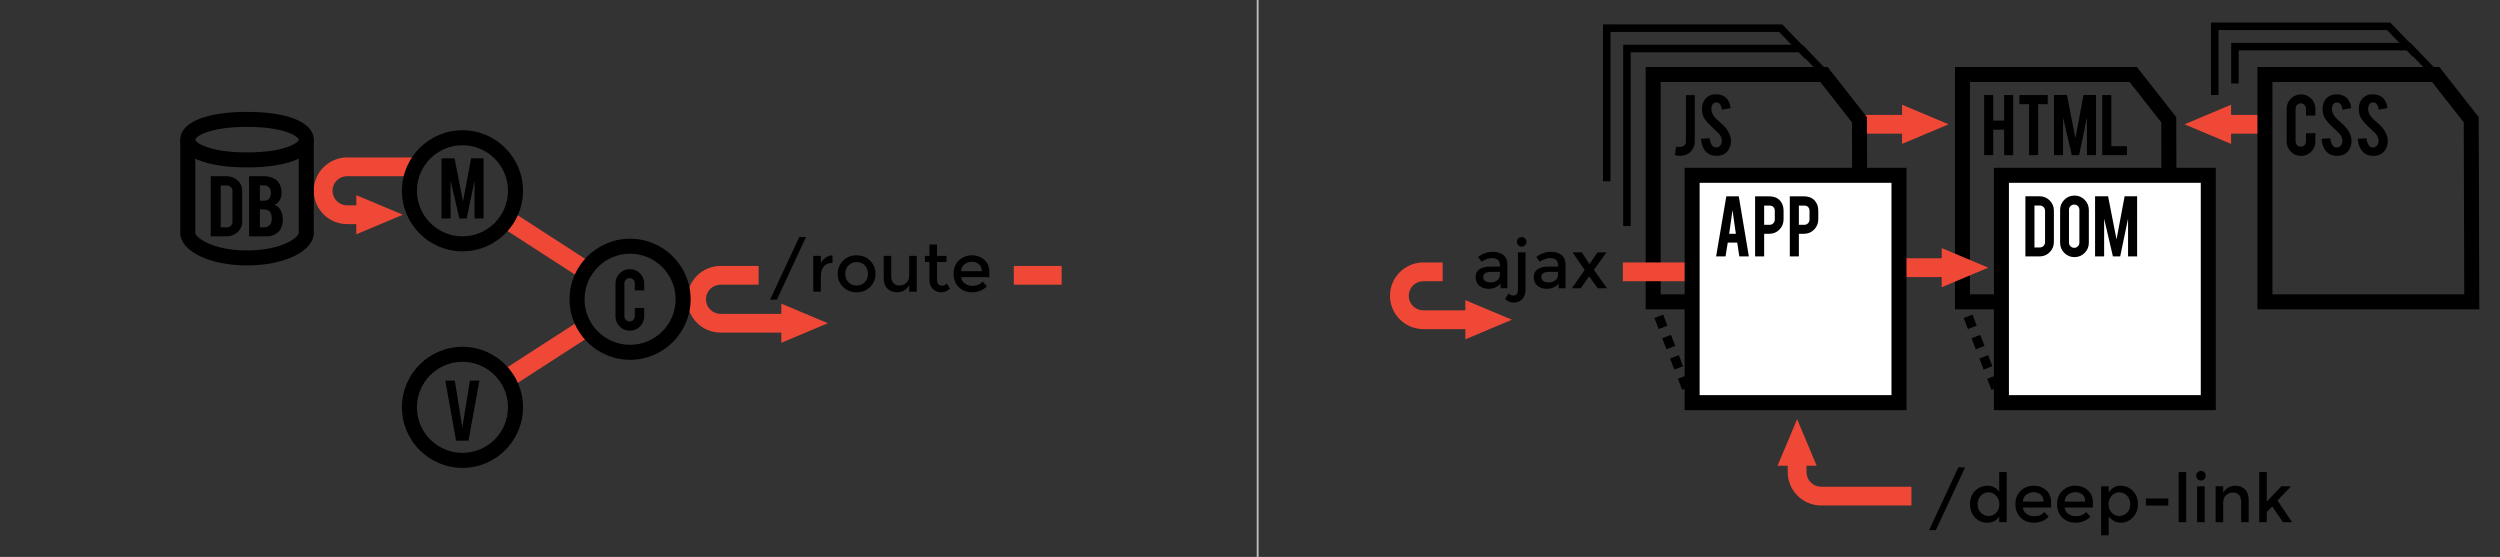 <?xml version="1.0" encoding="utf-8"?>
<!-- Generator: Adobe Illustrator 14.0.0, SVG Export Plug-In . SVG Version: 6.00 Build 43363)  -->
<!DOCTYPE svg PUBLIC "-//W3C//DTD SVG 1.1//EN" "http://www.w3.org/Graphics/SVG/1.1/DTD/svg11.dtd">
<svg version="1.1" id="Layer_1" xmlns="http://www.w3.org/2000/svg" xmlns:xlink="http://www.w3.org/1999/xlink" x="0px" y="0px"
	 width="1333.093px" height="296.984px" viewBox="-92.655 0 1333.093 296.984" enable-background="new -92.655 0 1333.093 296.984"
	 xml:space="preserve">
<rect x="-92.655" y="0" width="1333.093" height="296.984" fill="#333333" stroke="none"/>
<path d="M1068.12,164.939H949.805V35.728h97.021l20.976,26.729L1068.12,164.939L1068.12,164.939z M957.805,156.939h102.29
	l-0.286-91.707l-16.874-21.505h-85.13V156.939L957.805,156.939z"/>
<rect x="974.577" y="93.482" fill="none" width="110.303" height="121.21"/>
<rect x="974.577" y="93.483" fill="#FFFFFF" width="110.303" height="121.213"/>
<polygon fill="#EF4836" points="942.744,137.728 919.33,137.728 919.33,147.728 942.744,147.728 942.744,153.169 967.576,142.727 
	942.744,132.286 "/>
<polygon fill="#EF4836" points="921.597,76.728 946.429,66.286 921.597,55.845 921.597,61.286 898.183,61.286 898.183,71.286 
	921.597,71.286 "/>
<polygon fill="#EF4836" points="1117.452,61.286 1097.039,61.286 1097.039,55.845 1072.207,66.286 1097.039,76.728 1097.039,71.286 
	1117.452,71.286 "/>
<path fill="#EF4836" d="M323.963,167.349H291.55c-4.285,0-7.771-3.485-7.771-7.771s3.486-7.771,7.771-7.771h20.33v-10h-20.33
	c-9.799,0-17.771,7.974-17.771,17.771s7.972,17.771,17.771,17.771h32.414v5.442l24.833-10.442l-24.833-10.44L323.963,167.349
	L323.963,167.349z"/>
<path fill="#EF4836" d="M74.652,101.73c0,9.799,7.972,17.772,17.771,17.772h4.914v5.441l24.832-10.441l-24.832-10.441v5.441h-4.914
	c-4.285,0-7.771-3.486-7.771-7.772c0-4.285,3.486-7.771,7.771-7.771h35.33v-10h-35.33C82.625,83.959,74.652,91.932,74.652,101.73z"
	/>
<rect x="193.632" y="163.508" transform="matrix(0.542 0.84 -0.84 0.542 249.333 -80.632)" fill="#EF4836" width="10" height="49.785"/>
<rect x="173.686" y="125.665" transform="matrix(0.84 0.543 -0.543 0.84 102.867 -86.955)" fill="#EF4836" width="49.904" height="9.999"/>
<line fill="none" stroke="#000000" stroke-width="5" stroke-miterlimit="10" x1="1083.495" y1="211.897" x2="1084.576" y2="214.695"/>
<path d="M39.067,141.541c-19.954,0-35.585-7.629-35.585-17.368V74.462h8v49.711c0,2.182,8.599,9.368,27.585,9.368
	c18.986,0,27.585-7.188,27.585-9.368V74.462h8v49.711C74.652,133.912,59.021,141.541,39.067,141.541L39.067,141.541z"/>
<path d="M39.067,89.269c-21.95,0-35.585-5.673-35.585-14.807s13.635-14.807,35.585-14.807c21.95,0,35.585,5.674,35.585,14.807
	S61.017,89.269,39.067,89.269L39.067,89.269z M39.067,67.656c-20.687,0-27.585,5.365-27.585,6.807c0,1.44,6.898,6.807,27.585,6.807
	s27.585-5.365,27.585-6.807C66.652,73.02,59.754,67.656,39.067,67.656L39.067,67.656z"/>
<g>
	<path d="M150.521,234.977l-5.727-32.037h5.065l4.021,24.974l4.05-24.974h5.068l-5.83,32.037H150.521z"/>
</g>
<g>
	<path d="M243.213,176.318c-2.131,0-3.942-0.745-5.434-2.236c-1.492-1.491-2.237-3.294-2.237-5.407v-17.489
		c0-2.13,0.75-3.94,2.25-5.433c1.5-1.491,3.307-2.237,5.42-2.237c2.13,0,3.938,0.75,5.42,2.25c1.483,1.5,2.224,3.308,2.224,5.42
		v3.656h-5.011v-3.759c0-0.768-0.273-1.422-0.818-1.968c-0.546-0.546-1.202-0.818-1.969-0.818s-1.419,0.272-1.956,0.818
		s-0.806,1.201-0.806,1.968v17.54c0,0.767,0.269,1.419,0.806,1.956s1.189,0.806,1.956,0.806s1.423-0.269,1.969-0.806
		c0.545-0.537,0.818-1.189,0.818-1.956v-4.423h5.011v4.475c0,2.131-0.75,3.938-2.25,5.42S245.31,176.318,243.213,176.318z"/>
</g>
<g>
	<path d="M36.491,118.345c0,2.114-0.819,3.921-2.458,5.42c-1.639,1.5-3.616,2.25-5.933,2.25h-8.39V93.953h8.391
		c2.335,0,4.317,0.75,5.947,2.25c1.629,1.5,2.444,3.298,2.444,5.395L36.491,118.345L36.491,118.345z M25.049,121.234h3.221
		c0.848,0,1.563-0.276,2.147-0.831c0.583-0.554,0.876-1.205,0.876-1.955v-16.772c0-0.767-0.297-1.423-0.89-1.969
		c-0.593-0.546-1.304-0.818-2.133-0.818h-3.221V121.234z"/>
	<path d="M40.164,126.016V93.953h7.995c2.109,0,4.012,0.503,5.707,1.508c1.45,0.853,2.486,2.173,3.108,3.963
		c0.339,0.955,0.508,2.088,0.508,3.4c0,2.147-0.631,3.869-1.893,5.165c-0.528,0.545-1.149,0.963-1.865,1.252
		c1.187,0.408,2.194,1.219,3.023,2.429c0.546,0.818,0.951,1.875,1.215,3.17c0.131,0.665,0.198,1.406,0.198,2.225
		c0,2.028-0.424,3.75-1.271,5.165c-0.66,1.108-1.592,1.995-2.797,2.659c-1.356,0.75-2.703,1.125-4.04,1.125h-9.888V126.016z
		 M45.927,107.044h2.232c1.657,0,2.769-0.732,3.333-2.199c0.207-0.545,0.311-1.219,0.311-2.02c0-1.33-0.358-2.335-1.074-3.018
		c-0.66-0.63-1.516-0.946-2.571-0.946h-2.232L45.927,107.044L45.927,107.044z M45.927,121.234h2.232c1.808,0,3.061-0.844,3.757-2.53
		c0.245-0.579,0.367-1.244,0.367-1.994c0-1.79-0.377-3.094-1.13-3.912c-0.678-0.75-1.677-1.125-2.995-1.125h-2.232L45.927,121.234
		L45.927,121.234z"/>
</g>
<g>
	<path d="M970.197,69.151v13.577h-4.832V50.69h4.832v13.604h5.83V50.69h4.832v32.037h-4.832V69.151H970.197z"/>
	<path d="M989.322,55.548h-5.14V50.69h15.085v4.858h-5.112v27.179h-4.833V55.548L989.322,55.548z"/>
	<path d="M1007.424,82.728h-4.832V50.665h6.936l4.503,23.032l4.323-23.032h6.661v32.062h-4.832V62.58l-4.191,20.147h-3.888
		l-4.68-20.097V82.728z"/>
	<path d="M1041.506,82.728h-13.167V50.69h4.832v27.23h8.335V82.728z"/>
</g>
<g>
	<path d="M1134.351,83.137c-2.131,0-3.94-0.746-5.433-2.237c-1.492-1.49-2.237-3.294-2.237-5.407V58.003
		c0-2.13,0.75-3.941,2.25-5.434c1.5-1.49,3.308-2.236,5.42-2.236c2.132,0,3.938,0.75,5.421,2.25s2.226,3.307,2.226,5.42v3.656
		h-5.012v-3.759c0-0.767-0.272-1.423-0.818-1.969c-0.546-0.545-1.201-0.817-1.969-0.817s-1.419,0.272-1.956,0.817
		c-0.536,0.546-0.806,1.202-0.806,1.969v17.54c0,0.768,0.27,1.419,0.806,1.956c0.537,0.537,1.188,0.807,1.956,0.807
		s1.423-0.27,1.969-0.807s0.818-1.188,0.818-1.956v-4.423h5.012v4.476c0,2.131-0.751,3.938-2.25,5.42
		C1138.246,82.395,1136.447,83.137,1134.351,83.137z"/>
	<path d="M1161.299,74.75c0.034,2.232-0.545,4.142-1.738,5.727c-0.783,1.074-1.892,1.833-3.323,2.275
		c-0.768,0.239-1.661,0.357-2.686,0.357c-1.892,0-3.46-0.468-4.704-1.405c-1.04-0.768-1.861-1.812-2.468-3.132
		c-0.604-1.321-0.958-2.833-1.062-4.539l4.604-0.332c0.204,1.867,0.698,3.221,1.482,4.061c0.578,0.634,1.244,0.934,1.994,0.899
		c1.057-0.034,1.899-0.555,2.53-1.562c0.324-0.495,0.486-1.203,0.486-2.124c0-1.331-0.605-2.652-1.815-3.966
		c-0.955-0.904-2.387-2.261-4.296-4.069c-1.603-1.552-2.734-2.942-3.399-4.171c-0.717-1.382-1.074-2.883-1.074-4.504
		c0-2.917,0.979-5.127,2.939-6.628c1.211-0.904,2.711-1.355,4.5-1.355c1.723,0,3.196,0.383,4.424,1.149
		c0.954,0.597,1.727,1.433,2.313,2.506c0.588,1.074,0.942,2.311,1.062,3.707l-4.628,0.845c-0.137-1.312-0.512-2.336-1.125-3.068
		c-0.442-0.528-1.083-0.793-1.918-0.793c-0.886,0-1.56,0.393-2.02,1.176c-0.375,0.631-0.562,1.415-0.562,2.354
		c0,1.466,0.63,2.958,1.893,4.474c0.478,0.58,1.192,1.262,2.147,2.045c1.125,0.938,1.866,1.594,2.225,1.969
		c1.192,1.193,2.113,2.37,2.762,3.528c0.307,0.546,0.554,1.048,0.741,1.509C1161.044,72.824,1161.282,73.847,1161.299,74.75z"/>
	<path d="M1180.604,74.75c0.033,2.232-0.546,4.142-1.738,5.727c-0.784,1.074-1.893,1.833-3.324,2.275
		c-0.767,0.239-1.661,0.357-2.686,0.357c-1.892,0-3.459-0.468-4.703-1.405c-1.04-0.768-1.862-1.812-2.469-3.132
		c-0.604-1.321-0.958-2.833-1.061-4.539l4.603-0.332c0.204,1.867,0.698,3.221,1.482,4.061c0.579,0.634,1.244,0.934,1.994,0.899
		c1.057-0.034,1.899-0.555,2.531-1.562c0.323-0.495,0.485-1.203,0.485-2.124c0-1.331-0.604-2.652-1.814-3.966
		c-0.955-0.904-2.387-2.261-4.296-4.069c-1.604-1.552-2.735-2.942-3.4-4.171c-0.716-1.382-1.074-2.883-1.074-4.504
		c0-2.917,0.98-5.127,2.94-6.628c1.211-0.904,2.711-1.355,4.5-1.355c1.722,0,3.195,0.383,4.424,1.149
		c0.954,0.597,1.726,1.433,2.312,2.506c0.588,1.074,0.942,2.311,1.062,3.707l-4.628,0.845c-0.138-1.312-0.513-2.336-1.125-3.068
		c-0.443-0.528-1.083-0.793-1.918-0.793c-0.886,0-1.561,0.393-2.021,1.176c-0.375,0.631-0.562,1.415-0.562,2.354
		c0,1.466,0.63,2.958,1.892,4.474c0.479,0.58,1.193,1.262,2.148,2.045c1.125,0.938,1.865,1.594,2.224,1.969
		c1.193,1.193,2.114,2.37,2.762,3.528c0.308,0.546,0.554,1.048,0.741,1.509C1180.348,72.824,1180.586,73.847,1180.604,74.75z"/>
</g>
<g>
	<path d="M1002.553,129.057c0,2.114-0.741,3.921-2.225,5.42c-1.483,1.5-3.272,2.25-5.369,2.25h-7.594v-32.062h7.594
		c2.113,0,3.907,0.75,5.382,2.25c1.476,1.5,2.212,3.298,2.212,5.395V129.057z M992.197,131.946h2.915
		c0.767,0,1.415-0.276,1.942-0.83c0.528-0.555,0.792-1.206,0.792-1.956v-16.772c0-0.767-0.269-1.423-0.805-1.969
		c-0.537-0.545-1.181-0.818-1.931-0.818h-2.915L992.197,131.946L992.197,131.946z"/>
	<path d="M1013.521,104.282c2.131,0,3.94,0.75,5.434,2.25c1.491,1.5,2.237,3.307,2.237,5.42v17.487c0,2.131-0.751,3.942-2.25,5.435
		c-1.5,1.492-3.309,2.236-5.421,2.236c-2.132,0-3.938-0.75-5.421-2.25s-2.225-3.307-2.225-5.42v-17.487
		c0-2.131,0.75-3.942,2.25-5.435S1011.424,104.282,1013.521,104.282z M1016.154,111.85c0-0.767-0.27-1.419-0.807-1.956
		s-1.188-0.805-1.956-0.805c-0.767,0-1.423,0.269-1.969,0.805c-0.546,0.537-0.817,1.189-0.817,1.956v17.54
		c0,0.768,0.271,1.419,0.817,1.956s1.202,0.806,1.969,0.806c0.769,0,1.419-0.269,1.956-0.806s0.807-1.188,0.807-1.956V111.85z"/>
	<path d="M1029.347,136.728h-4.832v-32.062h6.936l4.503,23.032l4.323-23.032h6.662v32.062h-4.832V116.58l-4.192,20.147h-3.887
		l-4.681-20.097V136.728z"/>
</g>
<path d="M1088.88,218.696H970.577V89.483h118.303V218.696L1088.88,218.696z M978.577,210.696h102.303V97.483H978.577V210.696
	L978.577,210.696z"/>
<line fill="none" stroke="#000000" stroke-width="5" stroke-miterlimit="10" x1="953.805" y1="160.939" x2="954.886" y2="163.739"/>
<path d="M969.264,207.884l-2.277-5.897l4.664-1.803l2.277,5.897L969.264,207.884L969.264,207.884z M965.087,197.073l-2.279-5.896
	l4.664-1.803l2.279,5.896L965.087,197.073L965.087,197.073z M960.909,186.262l-2.278-5.896l4.664-1.804l2.278,5.897L960.909,186.262
	L960.909,186.262z M956.731,175.451l-2.278-5.897l4.664-1.803l2.277,5.896L956.731,175.451L956.731,175.451z"/>
<line fill="none" stroke="#000000" stroke-width="5" stroke-miterlimit="10" x1="973.495" y1="211.897" x2="974.576" y2="214.695"/>
<line fill="none" stroke="#000000" stroke-width="5" stroke-miterlimit="10" x1="898.88" y1="160.939" x2="899.961" y2="163.739"/>
<line fill="none" stroke="#000000" stroke-width="5" stroke-miterlimit="10" x1="918.57" y1="211.897" x2="919.651" y2="214.695"/>
<g>
	<path d="M811.075,75.466c0,2.131-0.745,3.934-2.236,5.408c-1.492,1.475-3.295,2.211-5.408,2.211c-1.228,0-2.225-0.128-2.991-0.383
		l0.69-4.5c0.545,0.102,1.014,0.152,1.406,0.152c0.237,0.018,0.579,0.01,1.021-0.025c0.784-0.052,1.444-0.332,1.981-0.845
		c0.537-0.511,0.806-1.149,0.806-1.917V50.742h4.729L811.075,75.466L811.075,75.466z"/>
	<path d="M830.379,74.75c0.034,2.232-0.545,4.142-1.738,5.727c-0.783,1.074-1.892,1.833-3.323,2.275
		c-0.768,0.239-1.661,0.357-2.686,0.357c-1.892,0-3.46-0.468-4.704-1.405c-1.04-0.768-1.861-1.812-2.468-3.132
		c-0.604-1.321-0.958-2.833-1.061-4.539l4.603-0.332c0.204,1.867,0.698,3.221,1.482,4.061c0.579,0.634,1.244,0.934,1.994,0.899
		c1.057-0.034,1.899-0.555,2.53-1.562c0.324-0.495,0.486-1.203,0.486-2.124c0-1.331-0.604-2.652-1.815-3.966
		c-0.954-0.904-2.387-2.261-4.296-4.069c-1.603-1.552-2.734-2.942-3.399-4.171c-0.716-1.382-1.074-2.883-1.074-4.504
		c0-2.917,0.98-5.127,2.94-6.628c1.211-0.904,2.711-1.355,4.5-1.355c1.722,0,3.195,0.383,4.424,1.149
		c0.954,0.597,1.726,1.433,2.312,2.506c0.588,1.074,0.942,2.311,1.062,3.707l-4.628,0.845c-0.138-1.312-0.513-2.336-1.125-3.068
		c-0.443-0.528-1.083-0.793-1.918-0.793c-0.887,0-1.561,0.393-2.021,1.176c-0.375,0.631-0.562,1.415-0.562,2.354
		c0,1.466,0.63,2.958,1.892,4.474c0.479,0.58,1.193,1.262,2.148,2.045c1.125,0.938,1.865,1.594,2.224,1.969
		c1.193,1.193,2.114,2.37,2.762,3.528c0.308,0.546,0.555,1.048,0.741,1.509C830.124,72.824,830.362,73.847,830.379,74.75z"/>
</g>
<g>
	<path d="M903.195,164.939H784.88V35.728H881.9l20.976,26.729L903.195,164.939L903.195,164.939z M792.88,156.939h102.29
		l-0.286-91.707L878.01,43.728h-85.13V156.939L792.88,156.939z"/>
	<rect x="809.651" y="93.482" fill="none" width="110.304" height="121.21"/>
	<rect x="809.652" y="93.483" fill="#FFFFFF" width="110.303" height="121.213"/>
</g>
<g>
	<path d="M828.646,129.365l-1.176,7.363h-5.03l5.445-32.037h6.647l5.369,32.037h-5.081l-1.131-7.363H828.646z M831.184,112.029
		l-1.789,12.631h3.579L831.184,112.029z"/>
	<path d="M850.846,104.69c2.354,0,4.229,0.742,5.625,2.226c1.295,1.415,1.943,3.222,1.943,5.42v4.652
		c0,2.114-0.737,3.922-2.212,5.421c-1.476,1.5-3.26,2.25-5.356,2.25h-2.787v12.067h-4.832V104.69H850.846z M853.735,112.412
		c0-0.835-0.252-1.509-0.755-2.021c-0.504-0.511-1.173-0.767-2.008-0.767h-2.915v10.252h2.915c0.768,0,1.419-0.272,1.956-0.818
		s0.807-1.202,0.807-1.969V112.412z"/>
	<path d="M869.356,104.69c2.353,0,4.228,0.742,5.625,2.226c1.295,1.415,1.942,3.222,1.942,5.42v4.652
		c0,2.114-0.736,3.922-2.212,5.421c-1.475,1.5-3.26,2.25-5.355,2.25h-2.787v12.067h-4.832V104.69H869.356z M872.246,112.412
		c0-0.835-0.252-1.509-0.755-2.021c-0.503-0.511-1.172-0.767-2.007-0.767h-2.915v10.252h2.915c0.767,0,1.419-0.272,1.955-0.818
		c0.537-0.546,0.807-1.202,0.807-1.969V112.412z"/>
</g>
<g>
	<polygon points="787.629,164.639 786.548,161.84 791.212,160.039 792.293,162.838 	"/>
	<path d="M804.339,207.884l-2.278-5.897l4.664-1.803l2.278,5.897L804.339,207.884L804.339,207.884z M800.162,197.073l-2.279-5.896
		l4.664-1.803l2.279,5.896L800.162,197.073L800.162,197.073z M795.984,186.262l-2.278-5.896l4.664-1.804l2.278,5.897
		L795.984,186.262L795.984,186.262z M791.807,175.451l-2.277-5.897l4.664-1.803l2.277,5.896L791.807,175.451L791.807,175.451z"/>
	<polygon points="807.319,215.597 806.238,212.799 810.902,210.996 811.983,213.794 	"/>
</g>
<g>
	<path d="M951.608,249.244h3.601l-15.588,33.407h-3.602L951.608,249.244z"/>
	<path d="M960.536,275.992c-1.8-1.823-2.699-4.225-2.699-7.199c0-2.978,0.923-5.353,2.771-7.129c1.848-1.775,4.05-2.664,6.605-2.664
		c2.557,0,4.613,1.08,6.174,3.24v-10.513h4.032v26.712h-4.032v-2.88c-1.487,2.112-3.659,3.168-6.517,3.168
		C964.448,278.729,962.337,277.816,960.536,275.992z M961.868,268.955c0,1.836,0.588,3.33,1.765,4.48
		c1.176,1.151,2.557,1.729,4.141,1.729s2.928-0.581,4.031-1.746c1.104-1.164,1.656-2.657,1.656-4.481
		c0-1.822-0.553-3.349-1.656-4.571c-1.104-1.225-2.461-1.837-4.067-1.837c-1.608,0-2.988,0.612-4.141,1.837
		C962.444,265.588,961.868,267.119,961.868,268.955z"/>
	<path d="M1001.072,270.629H986.06c0.097,1.392,0.732,2.514,1.908,3.365c1.177,0.853,2.521,1.277,4.032,1.277
		c2.399,0,4.224-0.756,5.472-2.269l2.306,2.521c-2.064,2.137-4.752,3.204-8.064,3.204c-2.688,0-4.975-0.895-6.857-2.682
		c-1.885-1.788-2.825-4.188-2.825-7.201c0-3.011,0.959-5.404,2.88-7.182c1.92-1.775,4.182-2.664,6.786-2.664
		c2.604,0,4.816,0.787,6.642,2.357c1.823,1.572,2.736,3.738,2.736,6.498v2.774H1001.072z M986.06,267.461h10.98
		c0-1.607-0.504-2.845-1.512-3.709c-1.01-0.863-2.25-1.295-3.728-1.295c-1.476,0-2.802,0.449-3.978,1.35
		C986.646,264.707,986.06,265.925,986.06,267.461z"/>
	<path d="M1023.32,270.629h-15.014c0.097,1.392,0.732,2.514,1.908,3.365c1.176,0.853,2.521,1.277,4.032,1.277
		c2.399,0,4.224-0.756,5.472-2.269l2.306,2.521c-2.064,2.137-4.753,3.204-8.064,3.204c-2.688,0-4.975-0.895-6.858-2.682
		c-1.884-1.788-2.824-4.188-2.824-7.201c0-3.011,0.959-5.404,2.88-7.182c1.92-1.775,4.182-2.664,6.786-2.664
		c2.604,0,4.816,0.787,6.642,2.357c1.823,1.572,2.736,3.738,2.736,6.498L1023.32,270.629L1023.32,270.629z M1008.308,267.461h10.98
		c0-1.607-0.504-2.845-1.512-3.709c-1.01-0.863-2.25-1.295-3.728-1.295c-1.476,0-2.802,0.449-3.978,1.35
		C1008.896,264.707,1008.308,265.925,1008.308,267.461z"/>
	<path d="M1038.008,259c2.568,0,4.765,0.889,6.588,2.664c1.824,1.776,2.736,4.141,2.736,7.092c0,2.953-0.906,5.353-2.718,7.201
		c-1.812,1.848-3.924,2.771-6.336,2.771s-4.578-1.056-6.498-3.168v9.863h-4.032v-26.135h4.032v3.348
		C1033.364,260.213,1035.439,259,1038.008,259z M1031.708,268.9c0,1.824,0.552,3.318,1.656,4.482
		c1.104,1.164,2.448,1.746,4.032,1.746s2.963-0.576,4.14-1.729c1.176-1.151,1.764-2.646,1.764-4.481s-0.576-3.359-1.728-4.572
		c-1.152-1.211-2.532-1.817-4.142-1.817c-1.606,0-2.964,0.606-4.066,1.817C1032.26,265.559,1031.708,267.076,1031.708,268.9z"/>
	<path d="M1051.615,269.584v-3.779h11.952v3.779H1051.615z"/>
	<path d="M1073.108,278.44h-4.032v-26.712h4.032V278.44z"/>
	<path d="M1079.191,255.473c-0.504-0.504-0.756-1.104-0.756-1.801c0-0.695,0.252-1.295,0.756-1.799s1.104-0.757,1.8-0.757
		s1.296,0.253,1.8,0.757c0.505,0.504,0.757,1.104,0.757,1.799c0,0.697-0.252,1.297-0.757,1.801c-0.504,0.504-1.104,0.756-1.8,0.756
		S1079.695,255.977,1079.191,255.473z M1082.972,278.44h-4.031v-19.15h4.031V278.44z"/>
	<path d="M1092.835,268.073v10.367h-4.032v-19.15h4.032v3.491c0.647-1.176,1.542-2.101,2.682-2.772
		c1.141-0.671,2.37-1.008,3.69-1.008c2.16,0,3.905,0.66,5.237,1.979c1.332,1.32,1.998,3.229,1.998,5.726v11.734h-4.031v-10.513
		c0-3.527-1.465-5.291-4.394-5.291c-1.392,0-2.604,0.462-3.636,1.386C1093.351,264.948,1092.835,266.297,1092.835,268.073z"/>
	<path d="M1116.091,278.44h-4.032v-26.712h4.032v15.695l7.775-8.135h5.185l-7.271,7.596l7.812,11.556h-4.896l-5.688-8.388
		l-2.916,2.951V278.44L1116.091,278.44z"/>
</g>
<path d="M153.949,249.49c-17.802,0-32.285-14.483-32.285-32.285c0-17.803,14.483-32.285,32.285-32.285
	c17.802,0,32.285,14.482,32.285,32.285C186.234,235.007,171.751,249.49,153.949,249.49L153.949,249.49z M153.949,192.92
	c-13.391,0-24.285,10.895-24.285,24.285c0,13.39,10.894,24.285,24.285,24.285c13.391,0,24.285-10.896,24.285-24.285
	C178.234,203.815,167.34,192.92,153.949,192.92L153.949,192.92z"/>
<path d="M243.329,191.862c-17.802,0-32.285-14.482-32.285-32.284c0-17.803,14.483-32.285,32.285-32.285
	c17.802,0,32.285,14.482,32.285,32.285C275.614,177.379,261.131,191.862,243.329,191.862L243.329,191.862z M243.329,135.292
	c-13.391,0-24.285,10.894-24.285,24.285c0,13.391,10.894,24.284,24.285,24.284s24.285-10.895,24.285-24.284
	C267.614,146.187,256.72,135.292,243.329,135.292L243.329,135.292z"/>
<g>
	<path d="M147.626,116.502h-4.832V84.44h6.935l4.503,23.032l4.323-23.032h6.662v32.062h-4.833V96.354l-4.193,20.148h-3.886
		l-4.68-20.097L147.626,116.502L147.626,116.502z"/>
</g>
<path d="M153.949,134.016c-17.802,0-32.285-14.482-32.285-32.285c0-17.802,14.483-32.285,32.285-32.285
	c17.802,0,32.285,14.483,32.285,32.285C186.234,119.533,171.751,134.016,153.949,134.016L153.949,134.016z M153.949,77.446
	c-13.391,0-24.285,10.895-24.285,24.285c0,13.392,10.894,24.285,24.285,24.285c13.391,0,24.285-10.894,24.285-24.285
	C178.234,88.34,167.34,77.446,153.949,77.446L153.949,77.446z"/>
<path d="M1229.408,164.939h-118.315V35.728h97.021l20.976,26.729L1229.408,164.939L1229.408,164.939z M1119.093,156.939h102.29
	l-0.286-91.707l-16.874-21.505h-85.13V156.939L1119.093,156.939z"/>
<g>
	<path d="M333.559,126.381h3.601l-15.588,33.408h-3.601L333.559,126.381z"/>
	<path d="M351.054,140.205c-1.992,0-3.492,0.647-4.5,1.943s-1.512,3.037-1.512,5.221v8.208h-4.032v-19.152h4.032v3.852
		c0.648-1.199,1.53-2.184,2.646-2.951c1.116-0.769,2.298-1.164,3.547-1.188l0.035,4.068
		C351.198,140.205,351.126,140.205,351.054,140.205z"/>
	<path d="M371.322,153.003c-1.92,1.908-4.32,2.862-7.2,2.862s-5.28-0.954-7.2-2.862c-1.92-1.907-2.88-4.242-2.88-7.002
		c0-2.759,0.96-5.094,2.88-7.002s4.32-2.862,7.2-2.862s5.28,0.954,7.2,2.862s2.88,4.243,2.88,7.002
		C374.202,148.761,373.242,151.096,371.322,153.003z M359.784,150.52c1.14,1.164,2.586,1.746,4.338,1.746s3.198-0.582,4.338-1.746
		s1.71-2.67,1.71-4.519s-0.57-3.354-1.71-4.519c-1.141-1.164-2.586-1.746-4.338-1.746s-3.198,0.582-4.338,1.746
		c-1.141,1.165-1.71,2.67-1.71,4.519S358.644,149.355,359.784,150.52z"/>
	<path d="M392.166,146.793v-10.368h4.032v19.152h-4.032v-3.492c-0.648,1.177-1.542,2.101-2.682,2.771
		c-1.141,0.672-2.37,1.009-3.69,1.009c-2.16,0-3.906-0.66-5.238-1.98c-1.332-1.319-1.998-3.227-1.998-5.724v-11.736h4.032v10.512
		c0,3.528,1.464,5.292,4.393,5.292c1.392,0,2.604-0.461,3.636-1.385S392.166,148.569,392.166,146.793z"/>
	<path d="M406.997,139.665v9.72c0,0.912,0.24,1.638,0.72,2.177c0.48,0.541,1.152,0.812,2.017,0.812c0.863,0,1.691-0.42,2.483-1.26
		l1.656,2.844c-1.416,1.271-2.982,1.908-4.698,1.908s-3.18-0.595-4.392-1.782c-1.212-1.188-1.818-2.79-1.818-4.807v-9.611h-2.412
		v-3.24h2.412v-6.012h4.032v6.012h5.04v3.24H406.997L406.997,139.665z"/>
	<path d="M434.897,147.765h-15.013c0.097,1.393,0.732,2.514,1.908,3.366s2.52,1.278,4.032,1.278c2.398,0,4.224-0.757,5.472-2.27
		l2.304,2.521c-2.063,2.136-4.752,3.204-8.063,3.204c-2.688,0-4.975-0.896-6.858-2.683c-1.884-1.788-2.826-4.188-2.826-7.201
		c0-3.011,0.96-5.404,2.881-7.182c1.92-1.776,4.182-2.664,6.785-2.664c2.604,0,4.818,0.786,6.643,2.358
		c1.824,1.571,2.736,3.737,2.736,6.498V147.765z M419.885,144.597h10.98c0-1.606-0.504-2.844-1.512-3.708
		c-1.009-0.864-2.25-1.296-3.727-1.296c-1.476,0-2.802,0.45-3.978,1.35C420.473,141.843,419.885,143.062,419.885,144.597z"/>
</g>
<g>
	<path d="M711.155,153.719h-3.672v-2.557c-1.584,1.896-3.708,2.845-6.372,2.845c-1.992,0-3.643-0.563-4.949-1.692
		c-1.309-1.127-1.963-2.633-1.963-4.518c0-1.884,0.695-3.294,2.089-4.23c1.392-0.936,3.275-1.403,5.651-1.403h5.22v-0.721
		c0-2.544-1.416-3.815-4.247-3.815c-1.776,0-3.625,0.647-5.545,1.943l-1.8-2.52c2.327-1.848,4.968-2.772,7.92-2.772
		c2.256,0,4.098,0.57,5.525,1.711c1.429,1.14,2.143,2.934,2.143,5.382V153.719z M707.124,146.591v-1.62h-4.536
		c-2.904,0-4.355,0.913-4.355,2.736c0,0.936,0.359,1.649,1.08,2.142c0.72,0.492,1.722,0.738,3.006,0.738
		c1.283,0,2.405-0.36,3.365-1.08S707.124,147.815,707.124,146.591z"/>
	<path d="M716.771,154.619v-20.053h4.031v20.196c0,2.018-0.605,3.618-1.817,4.806c-1.212,1.188-2.677,1.782-4.393,1.782
		s-3.282-0.636-4.698-1.907l1.872-3.023c0.816,0.792,1.639,1.188,2.467,1.188c0.827,0,1.458-0.266,1.89-0.793
		C716.556,156.287,716.771,155.555,716.771,154.619z M716.951,130.751c-0.504-0.504-0.756-1.104-0.756-1.8
		c0-0.696,0.252-1.296,0.756-1.801c0.504-0.504,1.104-0.756,1.801-0.756c0.695,0,1.296,0.252,1.8,0.756
		c0.504,0.505,0.756,1.104,0.756,1.801c0,0.695-0.252,1.296-0.756,1.8s-1.104,0.756-1.8,0.756
		C718.055,131.507,717.455,131.255,716.951,130.751z"/>
	<path d="M742.15,153.719h-3.672v-2.557c-1.584,1.896-3.709,2.845-6.372,2.845c-1.992,0-3.643-0.563-4.949-1.692
		c-1.31-1.127-1.963-2.633-1.963-4.518c0-1.884,0.695-3.294,2.089-4.23c1.392-0.936,3.274-1.403,5.65-1.403h5.221v-0.721
		c0-2.544-1.416-3.815-4.247-3.815c-1.776,0-3.625,0.647-5.545,1.943l-1.8-2.52c2.327-1.848,4.968-2.772,7.92-2.772
		c2.256,0,4.098,0.57,5.525,1.711c1.428,1.14,2.143,2.934,2.143,5.382V153.719z M738.119,146.591v-1.62h-4.536
		c-2.904,0-4.356,0.913-4.356,2.736c0,0.936,0.36,1.649,1.08,2.142c0.721,0.492,1.723,0.738,3.006,0.738
		c1.284,0,2.406-0.36,3.366-1.08S738.119,147.815,738.119,146.591z"/>
	<path d="M750.826,134.567l4.104,6.301l4.248-6.301h4.788l-6.696,9.36l6.984,9.792h-4.969l-4.571-6.372l-4.464,6.372h-4.717
		l6.805-9.756l-6.443-9.396H750.826z"/>
</g>
<path fill="#EF4836" d="M870.639,251.771v-3.414h5.441l-10.441-24.832l-10.441,24.832h5.441v3.414
	c0,9.799,7.973,17.771,17.771,17.771h48.188v-10H878.41C874.124,259.541,870.639,256.055,870.639,251.771z"/>
<rect x="447.961" y="141.806" fill="#EF4836" width="25.499" height="10"/>
<path fill="#EF4836" d="M688.725,165.49h-22.414c-4.284,0-7.771-3.486-7.771-7.771s3.485-7.771,7.771-7.771h10.33v-10h-10.33
	c-9.799,0-17.771,7.972-17.771,17.771s7.972,17.771,17.771,17.771h22.414v5.441l24.833-10.441l-24.833-10.441V165.49z"/>
<rect x="772.722" y="139.948" fill="#EF4836" width="36.499" height="10"/>
<rect x="809.652" y="93.483" fill="none" stroke="#000000" stroke-width="8" stroke-miterlimit="10" width="110.303" height="121.213"/>
<polygon points="776.88,120.502 772.88,120.502 772.88,23.857 868.488,23.857 883.396,39.34 880.515,42.115 866.787,27.857 
	776.88,27.857 "/>
<polygon points="766.114,96.667 762.114,96.667 762.114,13.022 857.723,13.022 872.63,28.505 869.749,31.279 856.021,17.022 
	766.114,17.022 "/>
<polygon points="1101.093,44.502 1097.093,44.502 1097.093,22.857 1192.701,22.857 1207.608,38.34 1204.729,41.115 1191,26.857 
	1101.093,26.857 "/>
<polygon points="1090.327,50.667 1086.327,50.667 1086.327,12.022 1181.936,12.022 1196.843,27.505 1193.962,30.279 
	1180.234,16.022 1090.327,16.022 "/>
<line fill="none" stroke="#BCBEC0" stroke-miterlimit="10" x1="577.972" y1="0" x2="577.972" y2="296.985"/>
</svg>
